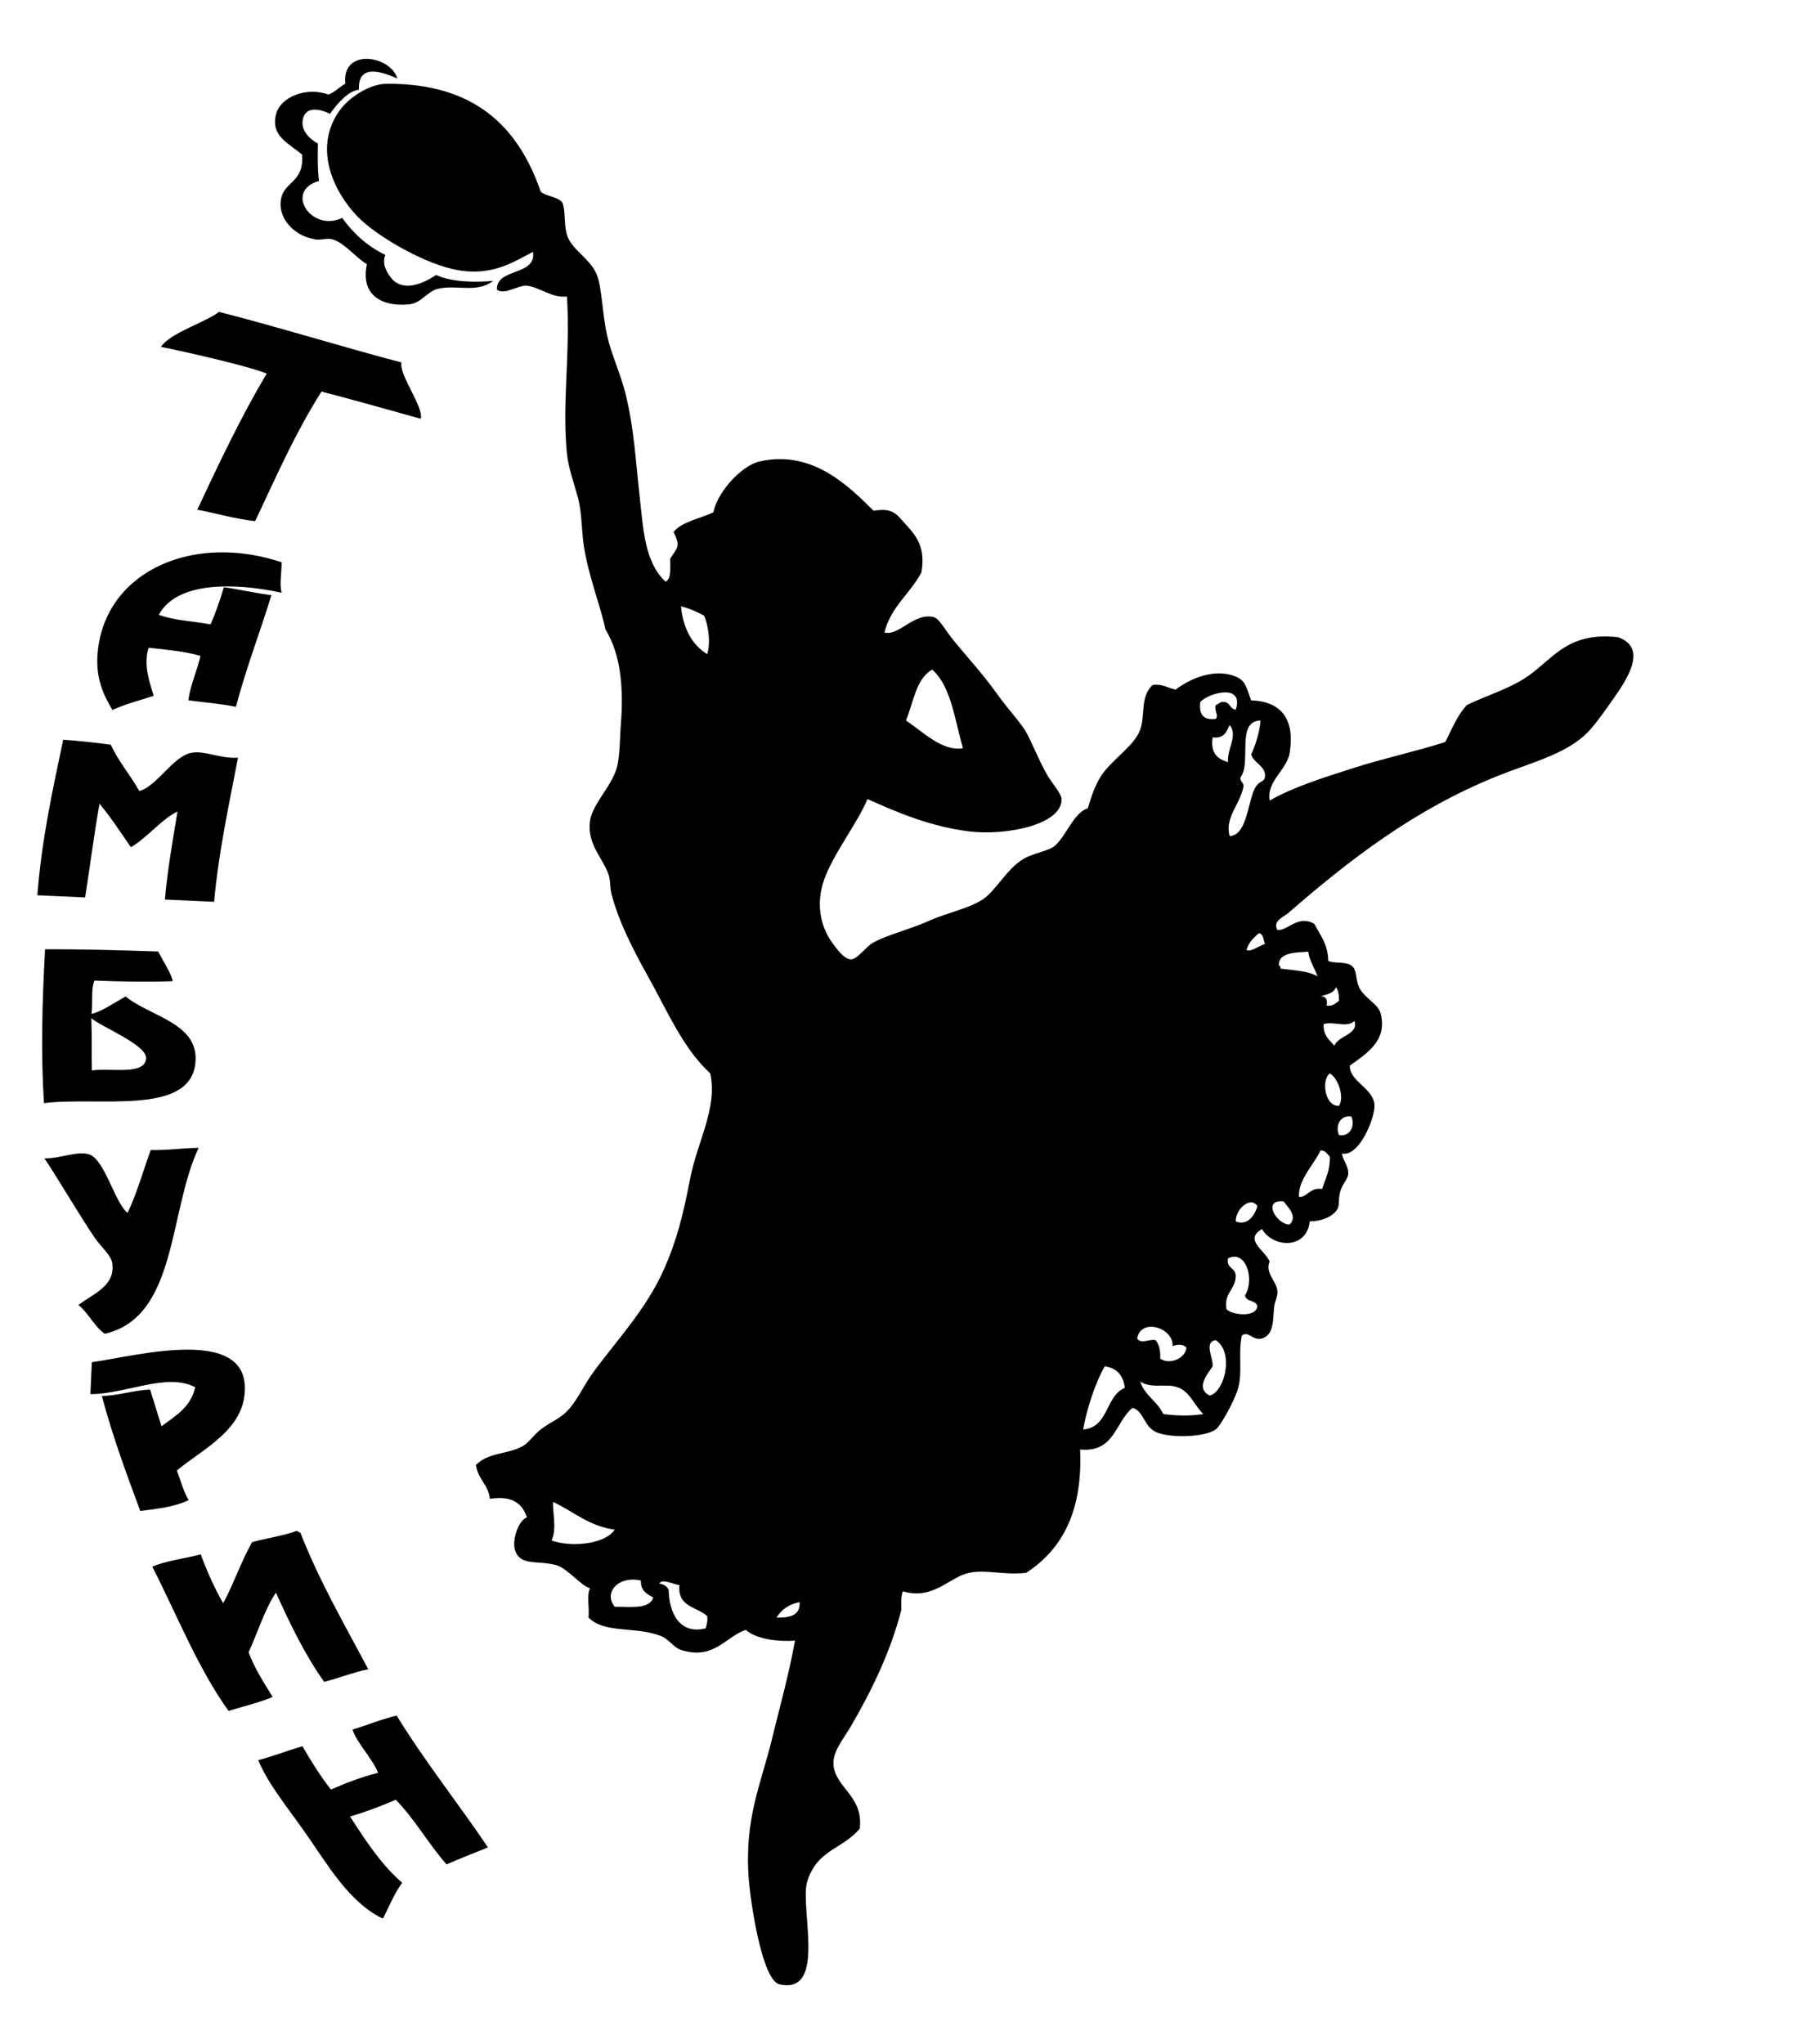 <?xml version="1.0" encoding="UTF-8" standalone="no"?>
<!-- Created with Inkscape (http://www.inkscape.org/) -->

<svg
   xmlns:dc="http://purl.org/dc/elements/1.1/"
   xmlns:cc="http://creativecommons.org/ns#"
   xmlns:rdf="http://www.w3.org/1999/02/22-rdf-syntax-ns#"
   xmlns:svg="http://www.w3.org/2000/svg"
   xmlns="http://www.w3.org/2000/svg"
   xmlns:sodipodi="http://sodipodi.sourceforge.net/DTD/sodipodi-0.dtd"
   xmlns:inkscape="http://www.inkscape.org/namespaces/inkscape"
   id="svg4136"
   version="1.1"
   inkscape:version="0.91 r13725"
   xml:space="preserve"
   width="354.3"
   height="397.8"
   viewBox="0 0 354.3 397.8"
   sodipodi:docname="logo.svg"><defs
     id="defs4140"><clipPath
       clipPathUnits="userSpaceOnUse"
       id="clipPath4150"><path
         d="m 0,318.24 283.44,0 L 283.44,0 0,0 0,318.24 Z"
         id="path4152"
         inkscape:connector-curvature="0" /></clipPath><clipPath
       clipPathUnits="userSpaceOnUse"
       id="clipPath4158"><path
         d="m 59.274,309.696 211.549,0 0,-299.941 -211.549,0 0,299.941 z"
         id="path4160"
         inkscape:connector-curvature="0" /></clipPath><clipPath
       clipPathUnits="userSpaceOnUse"
       id="clipPath4270"><path
         d="m 22.26,270.295 70.176,0 0,-250.095 -70.176,0 0,250.095 z"
         id="path4272"
         inkscape:connector-curvature="0" /></clipPath></defs><sodipodi:namedview
     pagecolor="#ffffff"
     bordercolor="#666666"
     borderopacity="1"
     objecttolerance="10"
     gridtolerance="10"
     guidetolerance="10"
     inkscape:pageopacity="0"
     inkscape:pageshadow="2"
     inkscape:window-width="1920"
     inkscape:window-height="1017"
     id="namedview4138"
     showgrid="false"
     inkscape:zoom="1.3474108"
     inkscape:cx="22.172591"
     inkscape:cy="137.81902"
     inkscape:window-x="0"
     inkscape:window-y="0"
     inkscape:window-maximized="1"
     inkscape:current-layer="g4144" /><g
     id="g4144"
     inkscape:groupmode="layer"
     inkscape:label="tamburin (1)"
     transform="matrix(1.25,0,0,-1.25,0,397.8)"><path
       style="fill:#000000;fill-opacity:1;fill-rule:nonzero;stroke:none"
       d="m 57.193,309.078 c -1.966,0.039 -3.719,-1.081 -3.419,-3.886 -0.95,-0.49 -1.581,-1.3 -2.641,-1.68 -3.36,1.27 -7.499,-0.34 -8.159,-3.12 -0.82,-3.44 2.07,-4.461 4.08,-6.241 0.33,-4.78 -3.301,-3.98 -3.361,-7.68 -0.04,-2.57 2.33,-5.07 5.52,-5.52 0.81,-0.11 1.771,0.26 2.641,0 1.83,-0.55 3.68,-2.939 5.28,-3.839 -1.12,-5.35 3.08,-6.681 6.72,-6.241 1.77,0.22 2.75,2.03 4.32,2.4 2.93,0.7 6.089,-0.739 8.639,1.241 -2.55,-0.25 -6.52,-0.24 -8.88,0.92 -1.98,-1.31 -4.79,-2.54 -6.65,-0.87 -0.4,0.4 -2.02,2.199 -1.27,3.989 -2.81,1.35 -4.98,3.341 -6.72,5.761 -4.8,-2.29 -9.1,4.209 -3.6,5.759 -0.3,1.56 -0.18,5.82 -0.18,5.82 0,0 -2.75,1.37 -2.37,3.62 0.5,3.02 4.25,1 4.25,1 0,0 2.39,3.61 4.5,3.75 -0.18,4.15 3.6,2.81 6,1.75 -0.555,1.83 -2.734,3.027 -4.7,3.066 z m 3.02,-3.886 c -2.57,0 -5.859,-2.03 -7.439,-4.32 -4,-5.79 -0.79,-12.509 2.88,-16.32 2.87,-2.98 9.781,-6.989 14.641,-8.159 6.1,-1.469 9.689,1.09 12.719,2.639 0.55,-3.83 -5.769,-2.459 -5.619,-5.889 1.13,-0.92 3.339,0.75 4.659,0.611 1.96,-0.21 3.931,-1.971 6.241,-1.681 0.56,-8.76 -0.8,-16.721 0,-24.48 0.23,-2.21 1.04,-4.37 1.68,-6.72 0.69,-2.509 0.569,-5.2 0.959,-7.68 0.77,-4.891 2.501,-8.95 3.361,-12.959 2.46,-3.991 2.82,-9.391 2.4,-14.641 -0.15,-1.891 -0.131,-4.291 -0.481,-6.241 -0.59,-3.27 -3.899,-6.079 -4.319,-8.88 -0.54,-3.62 2.01,-5.85 2.88,-8.4 0.34,-1 0.17,-1.95 0.48,-3.12 1.11,-4.17 3.22,-8.35 5.52,-12.48 3.25,-5.819 5.619,-11.478 9.839,-15.359 1.17,-5.35 -2.029,-10.681 -3.119,-16.32 -1.09,-5.611 -2.041,-9.549 -4.081,-14.159 -2.77,-6.26 -7.419,-11.121 -11.039,-16.081 -1.35,-1.849 -2.28,-3.94 -3.6,-5.519 -1.46,-1.75 -2.911,-2.06 -4.561,-3.359 -1.19,-0.93 -1.9,-2.122 -2.88,-2.641 -2.39,-1.261 -5.31,-0.931 -7.2,-2.881 0.27,-2.21 1.921,-3.039 2.161,-5.278 3.42,0.54 5.059,-0.701 5.759,-2.881 -1.46,-0.601 -2.19,-3.569 -1.92,-4.8 0.64,-2.909 3.54,-1.831 6.48,-2.641 1.78,-0.49 3.871,-3.258 5.281,-3.598 -0.56,-1.04 -0.081,-3.12 -0.241,-4.561 2.49,-2.549 7.37,-1.33 11.28,-2.88 1.26,-0.5 1.97,-1.791 3.12,-2.161 5.09,-1.639 6.87,2 10.08,3.12 1.67,-1.479 5.07,-1.861 7.68,-1.68 -1.07,-5.771 -2.32,-10.071 -3.6,-15.361 -1.71,-7.049 -4.33,-12.32 -3.6,-21.839 0.26,-3.321 2.03,-15.709 4.8,-16.32 7.46,-1.63 3.06,12.13 4.32,16.08 1.57,4.941 5.38,4.892 8.161,8.161 0.6,5.071 -3.691,6.289 -4.081,9.839 -0.23,2.111 1.561,4.151 2.641,6 3.38,5.79 6.28,11.83 7.92,18.241 0,1.04 -0.08,2.161 0.239,2.88 4.781,-1.41 7.209,2.231 10.32,2.88 2.66,0.561 5.29,-0.399 8.88,0 5.589,3.62 8.83,9.58 8.4,19.2 5.399,-0.519 5.461,4.3 8.161,6.481 1.83,-0.471 1.689,-2.99 3.839,-3.841 2.22,-0.88 7.45,-0.729 9.12,0.481 0.72,0.519 2.63,3.939 3.359,6 0.931,2.629 0.07,5.729 0.72,8.639 1.11,0.75 1.62,-0.85 3.12,-0.48 2.011,0.66 1.65,3.091 1.92,5.041 0.11,0.83 0.579,1.539 0.48,2.398 -0.18,1.59 -1.97,2.79 -1.2,4.561 -0.88,1.87 -4.009,3.381 -1.2,5.041 1.821,-3.011 7.011,-3.121 7.441,1.198 1.599,0 3.53,0.6 4.32,1.92 0.38,0.64 0.069,1.57 0.48,2.881 0.35,1.12 1.18,1.809 1.2,2.639 0.03,1.31 -0.921,2.129 -0.961,3.12 2.73,-0.55 5.241,5.791 5.041,7.68 -0.271,2.54 -3.891,3.571 -3.841,6 2.53,1.861 5.93,3.839 4.8,8.159 -0.39,1.5 -2.59,2.371 -3.361,4.08 -0.62,1.38 -0.258,2.702 -1.198,3.361 -0.95,0.67 -2.69,0.26 -3.6,0.72 -0.031,2.609 -1.26,4.02 -2.161,5.759 -2.529,1.48 -4.099,-1.081 -5.759,-0.961 -0.781,1.431 0.93,1.992 1.68,2.641 9.67,8.38 19.641,16.129 32.641,21.359 4.87,1.96 10.029,3.211 13.439,6.242 1.431,1.27 2.831,3.309 4.561,5.758 2.189,3.111 5.399,7.971 0.72,9.6 -8.2,0.931 -10.322,-3.799 -14.641,-6.48 -2.81,-1.74 -5.6,-2.509 -8.88,-4.08 -1.48,-1.56 -2.34,-3.739 -3.359,-5.759 -4.61,-1.48 -9.641,-2.551 -14.402,-4.08 -4.83,-1.551 -9.33,-2.961 -12.959,-5.041 -0.541,2.979 2.7,4.79 3.12,7.439 0.78,4.9 -1.01,8 -6,8.161 -0.6,1.5 -0.75,2.94 -2.161,3.6 -3.319,1.559 -7.338,-0.179 -9.598,-1.92 -1.21,0.23 -1.96,0.92 -3.6,0.72 -1.98,-1.911 -1.101,-4.7 -1.922,-6.959 -0.96,-2.661 -4.569,-4.691 -6.239,-7.441 -0.88,-1.451 -1.38,-3.01 -1.92,-4.8 -2.18,-0.69 -3.22,-4.04 -5.039,-5.759 -0.99,-0.931 -3.351,-1.141 -5.041,-2.161 -2.56,-1.54 -4.26,-4.92 -6.239,-6.239 -2.21,-1.471 -5.522,-2.071 -8.402,-3.361 -3.049,-1.36 -6.489,-2.178 -8.639,-3.359 -1.32,-0.719 -2.5,-2.701 -3.6,-2.641 -1.03,0.06 -2.22,1.722 -2.881,2.641 -2,2.781 -2.438,6.419 -1.198,9.839 1.449,4.011 5.3,8.95 6.72,12.48 4.38,-1.969 9.699,-4.28 15.839,-5.039 5.59,-0.691 14.46,0.969 14.4,5.039 -0.011,0.781 -1.539,2.56 -2.159,3.6 -1.38,2.33 -2.661,5.742 -3.602,7.202 -0.939,1.449 -2.688,3.34 -4.078,5.28 -2.631,3.66 -4.47,5.519 -7.2,8.88 -1.011,1.25 -2.021,3.151 -2.881,3.361 -3.051,0.759 -5.37,-2.971 -7.68,-2.4 1,4.04 4.031,6.048 5.761,9.359 0.71,3.919 -0.87,5.77 -2.4,7.439 -1.521,1.661 -1.982,2.661 -5.041,2.161 -3.66,3.569 -9.349,9.57 -17.759,7.68 -2.83,-0.639 -6.56,-4.75 -7.2,-7.92 -1.87,-0.929 -5.01,-1.469 -6.2,-3.08 1.16,-2.25 0.57,-2.429 -0.52,-4.119 -0.02,-1.421 0.24,-3.12 -0.72,-3.6 -3.31,3.08 -3.46,8.178 -4.08,13.678 -0.58,5.131 -0.811,10.111 -2.161,15.6 -0.77,3.11 -2.21,6.091 -2.88,9.12 -0.79,3.581 -0.77,7.582 -1.68,9.602 -1.09,2.42 -3.889,3.73 -4.559,6 -0.51,1.719 -0.17,3.689 -0.72,5.039 -0.75,0.929 -2.451,0.91 -3.361,1.68 -3.49,10.111 -10.3,16.9 -24,16.8 z M 34.1,269.678 c -1.916,-1.553 -7.662,-3.29 -9.031,-5.442 3.323,-0.667 13.718,-2.99 16.461,-4.167 -4.076,-6.889 -7.291,-13.684 -10.811,-21.191 3.054,-0.552 5.765,-1.418 9.016,-1.78 3.507,7.422 6.145,13.509 10.325,20.177 3.296,-0.826 12.381,-3.372 15.469,-4.236 0.462,1.9 -3.423,6.811 -3.005,8.77 -7.94,2.052 -20.415,5.871 -28.423,7.869 z m 0.717,-37.436 c -10.384,0.076 -18.882,-5.938 -19.63,-15.85 -0.268,-3.67 0.832,-6.223 2.322,-8.692 1.98,0.91 4.257,1.495 6.427,2.198 -0.605,2.051 -1.659,4.8 -0.794,7.492 2.83,-0.306 5.691,-0.576 8.08,-1.267 -0.541,-2.405 -1.523,-4.328 -1.894,-6.92 2.481,-0.328 5.099,-0.54 7.414,-1.011 1.6,6.058 3.729,11.537 5.527,17.38 -2.556,0.331 -4.867,0.877 -7.403,1.236 -0.599,-2.026 -1.28,-3.954 -2.069,-5.783 -2.689,0.498 -5.781,0.617 -8.067,1.492 2.844,5.258 11.91,4.993 19.138,3.434 -0.378,1.242 0.002,3.174 -0.013,4.747 -3.075,1.024 -6.13,1.522 -9.037,1.544 z m 71.236,-8.409 c 0.343,-0.077 0.669,-0.172 0.984,-0.277 0.63,-0.21 1.212,-0.467 1.777,-0.742 4.2e-4,-2.1e-4 0.001,2e-4 0.002,0 0.282,-0.137 0.56,-0.28 0.838,-0.422 0.077,-0.176 0.153,-0.372 0.223,-0.586 1.7e-4,-5e-4 -1.6e-4,-0.001 0,-0.002 0.495,-1.494 0.781,-3.794 0.256,-5.412 -2.37,1.47 -3.729,3.95 -4.08,7.439 -5e-5,5.3e-4 6e-5,10e-4 0,0.002 z m 39.12,-9.841 c 0.188,-0.168 0.364,-0.345 0.533,-0.531 0.169,-0.186 0.329,-0.381 0.481,-0.584 0.152,-0.203 0.295,-0.414 0.431,-0.633 2.4e-4,-3.6e-4 -2.2e-4,-0.001 0,-0.002 1.225,-1.969 1.856,-4.534 2.478,-7.106 0.277,-1.143 0.552,-2.288 0.877,-3.383 -0.402,-0.072 -0.804,-0.086 -1.203,-0.05 -0.399,0.036 -0.796,0.122 -1.189,0.245 -0.197,0.062 -0.393,0.133 -0.588,0.213 -0.584,0.239 -1.16,0.554 -1.723,0.908 -0.751,0.472 -1.481,1.014 -2.18,1.542 -0.554,0.419 -1.083,0.815 -1.595,1.175 -0.134,0.094 -0.271,0.2 -0.402,0.286 -3.4e-4,2.3e-4 -10e-4,-2.2e-4 -0.002,0 0.148,0.352 0.283,0.718 0.411,1.091 0.255,0.745 0.483,1.517 0.73,2.27 0.247,0.753 0.512,1.487 0.844,2.155 2.1e-4,4.1e-4 -2.1e-4,0.001 0,0.002 0.166,0.334 0.349,0.65 0.553,0.945 2.3e-4,3.4e-4 -2.4e-4,0.001 0,0.002 0.409,0.591 0.909,1.091 1.544,1.456 z m 45.55,-3.552 c 0.17,0.003 0.337,-0.005 0.494,-0.025 0.314,-0.04 0.597,-0.128 0.827,-0.277 0.23,-0.148 0.406,-0.356 0.509,-0.633 0.052,-0.139 0.086,-0.294 0.098,-0.469 0.013,-0.175 0.004,-0.369 -0.028,-0.583 -0.032,-0.214 -0.088,-0.447 -0.17,-0.702 -1.7e-4,-5.4e-4 1.8e-4,-10e-4 0,-0.002 -0.121,0.01 -0.225,0.038 -0.317,0.077 -0.092,0.039 -0.172,0.089 -0.244,0.148 -0.071,0.059 -0.134,0.125 -0.194,0.195 -0.119,0.14 -0.224,0.295 -0.348,0.43 -0.062,0.067 -0.129,0.13 -0.206,0.183 -0.154,0.105 -0.346,0.172 -0.611,0.167 -0.6,0.04 -0.74,-0.38 -1.2,-0.48 -0.156,-0.625 0.082,-1.104 0.158,-1.506 0.046,-0.241 0.033,-0.454 -0.158,-0.653 -1.212,-0.163 -1.941,0.159 -2.258,0.892 -0.127,0.293 -0.188,0.652 -0.188,1.072 4e-5,0.21 0.015,0.435 0.045,0.675 0.54,0.559 1.636,1.104 2.725,1.352 0.349,0.079 0.697,0.125 1.027,0.134 0.013,3.3e-4 0.026,0.003 0.039,0.003 z m 5.569,-4.369 c 5.5e-4,2e-5 0.001,-2e-5 0.002,0 -0.001,-0.164 -0.015,-0.349 -0.037,-0.547 -7e-5,-5.6e-4 6e-5,-0.001 0,-0.002 -0.156,-1.392 -0.791,-3.498 -1.403,-4.731 0.04,-0.163 0.105,-0.312 0.188,-0.453 0.083,-0.141 0.184,-0.273 0.295,-0.4 0.223,-0.254 0.488,-0.489 0.742,-0.73 0.127,-0.12 0.252,-0.242 0.366,-0.37 4.8e-4,-5.5e-4 0.001,-10e-4 0.002,-0.002 0.228,-0.256 0.416,-0.535 0.508,-0.866 1.4e-4,-4.7e-4 -1.3e-4,-0.001 0,-0.002 0.046,-0.165 0.068,-0.343 0.059,-0.537 -3e-5,-5.5e-4 2e-5,-0.001 0,-0.002 -0.01,-0.245 -0.063,-0.408 -0.148,-0.533 -0.043,-0.062 -0.093,-0.113 -0.15,-0.161 -0.057,-0.048 -0.121,-0.091 -0.189,-0.134 -0.204,-0.128 -0.453,-0.258 -0.703,-0.528 -0.084,-0.09 -0.167,-0.196 -0.25,-0.322 -0.078,-0.119 -0.151,-0.253 -0.22,-0.4 -0.208,-0.44 -0.381,-0.992 -0.547,-1.594 -0.221,-0.802 -0.427,-1.695 -0.683,-2.53 -0.128,-0.417 -0.268,-0.82 -0.428,-1.191 -1.9e-4,-4.4e-4 1.9e-4,-0.001 0,-0.002 -0.24,-0.556 -0.527,-1.038 -0.884,-1.386 -0.12,-0.116 -0.246,-0.218 -0.383,-0.302 -0.273,-0.168 -0.58,-0.267 -0.933,-0.278 -0.049,0.182 -0.086,0.361 -0.111,0.536 -7e-5,5.3e-4 8e-5,10e-4 0,0.002 -0.025,0.175 -0.039,0.345 -0.044,0.514 -0.009,0.337 0.022,0.663 0.083,0.98 0.303,1.586 1.353,2.968 1.942,4.622 0.118,0.331 0.216,0.672 0.287,1.028 0.008,0.087 0.006,0.165 -0.005,0.234 -0.063,0.417 -0.405,0.554 -0.469,0.97 -0.011,0.069 -0.014,0.147 -0.006,0.234 0.224,0.276 0.381,0.62 0.491,1.011 0.055,0.195 0.097,0.403 0.131,0.619 0.102,0.648 0.123,1.377 0.133,2.117 0.013,0.987 0.007,1.993 0.15,2.85 0.125,0.75 0.366,1.384 0.831,1.794 0.067,0.059 0.138,0.112 0.214,0.161 0.152,0.098 0.323,0.176 0.517,0.231 4.7e-4,1.4e-4 0.001,-1.3e-4 0.002,0 0.194,0.055 0.41,0.089 0.652,0.097 z m -4.798,-0.72 c 0.684,-0.79 0.571,-1.735 0.314,-2.73 -0.193,-0.746 -0.468,-1.52 -0.548,-2.278 -0.013,-0.126 -0.022,-0.253 -0.023,-0.378 -0.001,-0.125 0.004,-0.25 0.017,-0.373 -0.619,0.161 -1.162,0.399 -1.58,0.761 -0.279,0.241 -0.502,0.538 -0.655,0.905 -0.076,0.183 -0.135,0.385 -0.175,0.605 -9e-5,4.7e-4 8e-5,0.001 0,0.002 -0.04,0.22 -0.06,0.459 -0.059,0.72 8e-4,0.261 0.022,0.543 0.067,0.848 0.438,-0.058 0.793,-0.033 1.086,0.055 0.293,0.087 0.524,0.236 0.716,0.425 0.095,0.094 0.181,0.198 0.259,0.309 2.5e-4,3.6e-4 -2.5e-4,0.001 0,0.002 0.235,0.335 0.405,0.734 0.581,1.128 z M 9.844,203.074 c -1.629,-7.752 -3.34,-15.434 -4.027,-24.227 2.481,-0.111 4.961,-0.223 7.442,-0.334 0.764,4.852 1.393,9.834 2.237,14.589 1.778,-2.133 3.302,-4.481 4.894,-6.775 2.573,1.523 4.949,4.524 7.255,5.55 -0.747,-4.468 -1.528,-8.887 -1.97,-13.697 l 7.667,-0.345 c 0.747,8.018 2.328,15.123 3.72,22.434 -2.861,-0.173 -5.109,1.133 -7.197,0.775 -2.914,-0.509 -5.493,-5.319 -8.178,-5.961 -1.376,2.491 -3.223,4.552 -4.422,7.205 -2.396,0.334 -4.879,0.587 -7.422,0.786 z M 196.054,172.952 c 0.285,-0.045 0.448,-0.211 0.558,-0.431 0.11,-0.22 0.166,-0.495 0.233,-0.758 0.045,-0.175 0.094,-0.344 0.169,-0.489 2.1e-4,-4.1e-4 -2.1e-4,-0.001 0,-0.002 -0.588,-0.163 -1.269,-0.625 -1.883,-0.869 -0.368,-0.146 -0.712,-0.214 -0.997,-0.091 0.116,0.454 0.303,0.838 0.533,1.178 0.076,0.113 0.159,0.221 0.244,0.325 2.4e-4,3e-4 -2.5e-4,0.001 0,0.002 0.171,0.209 0.357,0.402 0.55,0.589 0.193,0.187 0.394,0.365 0.594,0.545 z M 7.021,170.431 c -0.47,-8.37 -0.664,-16.469 -0.172,-23.95 8.297,1.059 22.397,-1.966 23.544,5.95 0.942,6.501 -7.017,7.49 -10.82,10.655 -1.65,-0.877 -3.838,-2.426 -5.319,-2.698 0.225,1.647 -0.116,3.922 0.459,5.177 4.192,-0.17 8.293,-0.24 12.198,-0.095 -0.22,1.168 -1.552,3.195 -2.278,4.622 -5.942,0.201 -11.877,0.375 -17.613,0.341 z M 203.733,170.072 c 0.029,-0.191 0.065,-0.374 0.109,-0.55 0.307,-1.231 0.945,-2.134 1.33,-3.288 1.6e-4,-4.7e-4 -1.6e-4,-0.001 0,-0.002 -0.365,0.215 -0.779,0.38 -1.228,0.511 -0.449,0.131 -0.932,0.228 -1.433,0.306 -0.501,0.079 -1.021,0.14 -1.542,0.198 -0.522,0.058 -1.046,0.113 -1.556,0.183 0.01,0.07 0.012,0.133 0.006,0.187 -0.018,0.162 -0.104,0.256 -0.245,0.294 -4.9e-4,1.2e-4 -0.001,-1.4e-4 -0.002,0 -0.021,0.285 0.018,0.53 0.102,0.741 0.588,1.474 3.454,1.27 4.459,1.419 z m 4.32,-5.52 c 0.285,-0.375 0.423,-0.896 0.466,-1.512 0.014,-0.206 0.019,-0.422 0.014,-0.647 -3.9e-4,-2.1e-4 -0.001,2.1e-4 -0.002,0 -0.356,-0.194 -0.61,-0.489 -1.005,-0.644 -0.079,-0.031 -0.163,-0.057 -0.255,-0.075 -0.092,-0.018 -0.192,-0.027 -0.302,-0.028 -0.109,-8.7e-4 -0.228,0.007 -0.358,0.027 9e-5,5.5e-4 -9e-5,0.001 0,0.002 0.02,0.12 0.033,0.232 0.039,0.338 0.023,0.423 -0.069,0.731 -0.287,0.912 -0.109,0.091 -0.251,0.149 -0.425,0.175 -0.087,0.013 -0.182,0.018 -0.286,0.014 0.485,0.155 1.011,0.27 1.452,0.469 0.441,0.199 0.798,0.48 0.948,0.97 z M 14.222,159.711 c 0.394,-0.343 1.135,-0.775 2.022,-1.264 0.887,-0.489 1.92,-1.034 2.898,-1.602 0.49,-0.284 0.966,-0.574 1.403,-0.864 0.218,-0.145 0.426,-0.289 0.622,-0.434 0.981,-0.727 1.64,-1.447 1.587,-2.095 -0.013,-0.168 -0.045,-0.321 -0.095,-0.459 -0.05,-0.139 -0.119,-0.264 -0.203,-0.377 -0.337,-0.448 -0.93,-0.695 -1.667,-0.827 -0.369,-0.066 -0.773,-0.104 -1.2,-0.123 -0.426,-0.02 -0.876,-0.022 -1.333,-0.017 -0.008,8e-5 -0.016,-8e-5 -0.023,0 -0.907,0.009 -1.844,0.045 -2.702,0.019 -0.432,-0.013 -0.844,-0.042 -1.222,-0.097 -4.8e-4,-6e-5 -0.001,8e-5 -0.002,0 -0.029,1.344 -0.023,2.717 -0.023,4.084 -10e-4,1.368 -0.009,2.731 -0.062,4.056 z m 196.711,-0.438 c 1.8e-4,-5.2e-4 -1.8e-4,-0.001 0,-0.002 0.045,-0.129 0.075,-0.252 0.091,-0.367 0.236,-1.742 -2.658,-2 -3.211,-3.472 -0.197,0.222 -0.406,0.432 -0.608,0.65 -2.7e-4,2.9e-4 2.6e-4,0.001 0,0.002 -0.101,0.109 -0.2,0.219 -0.294,0.334 -2.7e-4,3.2e-4 2.6e-4,0.001 0,0.002 -0.04,0.049 -0.076,0.102 -0.114,0.153 -0.142,0.189 -0.274,0.387 -0.38,0.613 -0.201,0.429 -0.318,0.943 -0.284,1.606 1.17,0.36 2.626,-0.18 3.775,0 5e-4,8e-5 0.001,-8e-5 0.002,0 0.287,0.045 0.555,0.135 0.794,0.295 0.08,0.053 0.157,0.116 0.23,0.186 z m -3.841,-8.161 c 1.219,-0.666 2.192,-3.318 1.583,-4.767 -0.041,-0.097 -0.087,-0.188 -0.142,-0.273 -5.5e-4,-5e-5 -0.001,5e-5 -0.002,0 -0.134,-0.012 -0.263,-0.007 -0.386,0.013 -1.353,0.219 -1.979,2.287 -1.709,3.766 0.049,0.269 0.128,0.517 0.237,0.733 0.109,0.215 0.248,0.397 0.419,0.53 z m 3.038,-6.689 c 0.104,-0.003 0.212,-0.013 0.323,-0.031 0.232,-0.502 0.272,-1.076 0.136,-1.58 -0.09,-0.336 -0.259,-0.64 -0.5,-0.873 -0.241,-0.233 -0.554,-0.395 -0.934,-0.444 -0.095,-0.012 -0.195,-0.018 -0.298,-0.016 -0.104,0.003 -0.212,0.014 -0.323,0.033 -0.077,0.167 -0.134,0.342 -0.169,0.52 -0.065,0.33 -0.053,0.667 0.02,0.983 0.006,0.025 0.004,0.051 0.011,0.075 1.3e-4,4.8e-4 -1.3e-4,10e-4 0,0.002 0.113,0.42 0.348,0.791 0.694,1.034 0.026,0.018 0.056,0.032 0.083,0.048 0.118,0.073 0.244,0.136 0.386,0.178 0.174,0.051 0.365,0.076 0.572,0.07 z m -179.188,-4.9 c -2.563,-0.025 -4.811,-0.405 -7.473,-0.342 -1.192,-3.27 -2.15,-6.788 -3.603,-9.783 -1.974,1.539 -3.528,8.23 -5.92,9.081 -1.825,0.657 -4.577,-0.661 -7.031,-0.589 2.251,-3.349 5.256,-8.551 7.808,-12.328 0.935,-1.389 2.587,-2.772 2.759,-3.967 0.535,-3.601 -2.983,-4.78 -5.266,-6.542 1.6,-1.286 2.404,-3.281 4.092,-4.477 11.349,2.569 9.926,19.112 14.634,28.947 z m 174.709,-0.411 c 5.7e-4,0 0.001,-1e-5 0.002,0 0.101,0.001 0.192,-0.007 0.277,-0.022 4.7e-4,-8e-5 0.001,8e-5 0.002,0 0.084,-0.015 0.161,-0.038 0.231,-0.067 0.284,-0.116 0.469,-0.332 0.65,-0.552 0.09,-0.11 0.181,-0.22 0.281,-0.32 0.01,-0.27 0.005,-0.527 -0.009,-0.772 -0.044,-0.736 -0.188,-1.37 -0.373,-1.964 -1.5e-4,-4.7e-4 1.4e-4,-0.001 0,-0.002 -0.124,-0.396 -0.266,-0.774 -0.408,-1.152 -0.142,-0.378 -0.284,-0.755 -0.409,-1.15 -5.3e-4,9e-5 -0.001,-1.1e-4 -0.002,0 -0.114,0.022 -0.225,0.035 -0.331,0.041 -1.599,0.086 -2.303,-1.53 -3.267,-1.241 -5.1e-4,1.5e-4 -0.001,-1.6e-4 -0.002,0 -0.007,0.17 -0.004,0.339 0.008,0.505 0.035,0.498 0.15,0.977 0.319,1.444 0.112,0.311 0.248,0.615 0.402,0.916 0.153,0.301 0.324,0.596 0.503,0.889 0.538,0.878 1.16,1.729 1.667,2.586 0.169,0.286 0.325,0.572 0.461,0.861 z m -6.342,-7.908 c 0.172,0.011 0.365,0.008 0.583,-0.013 5.9e-4,-5e-5 9.9e-4,6e-5 0.002,0 0.236,-0.318 0.611,-0.723 0.92,-1.172 0.258,-0.374 0.468,-0.78 0.514,-1.192 0.009,-0.083 0.013,-0.166 0.008,-0.248 -0.005,-0.083 -0.018,-0.166 -0.039,-0.248 -0.021,-0.083 -0.05,-0.165 -0.089,-0.248 -0.078,-0.165 -0.193,-0.329 -0.355,-0.491 -0.48,-0.028 -0.998,0.204 -1.45,0.562 -1.242,0.985 -1.988,2.924 -0.094,3.05 z m -4.491,-0.173 c 0.279,0.005 0.547,-0.088 0.777,-0.303 0.077,-0.072 0.149,-0.156 0.217,-0.256 -0.254,-1.095 -1.022,-2.32 -2.136,-2.547 -0.092,-0.019 -0.187,-0.031 -0.284,-0.036 -0.196,-0.009 -0.401,0.013 -0.614,0.07 -0.106,0.029 -0.214,0.066 -0.325,0.113 -0.023,0.46 0.108,0.94 0.334,1.377 0.113,0.218 0.251,0.426 0.405,0.614 0.46,0.564 1.068,0.959 1.627,0.969 z m -2.586,-8.461 c 0.454,0.002 0.853,-0.173 1.184,-0.472 0.111,-0.1 0.214,-0.212 0.309,-0.337 0.096,-0.125 0.184,-0.262 0.264,-0.408 0.159,-0.292 0.285,-0.623 0.377,-0.977 0.046,-0.177 0.082,-0.358 0.109,-0.544 8e-5,-5.1e-4 -7e-5,-0.001 0,-0.002 0.027,-0.185 0.046,-0.374 0.055,-0.564 2e-5,-5.2e-4 -3e-5,-0.001 0,-0.002 0.026,-0.571 -0.035,-1.156 -0.192,-1.698 -0.105,-0.362 -0.252,-0.707 -0.445,-1.016 0.019,-0.131 0.058,-0.24 0.116,-0.333 0.115,-0.185 0.297,-0.303 0.502,-0.398 0.205,-0.095 0.434,-0.166 0.642,-0.258 0.209,-0.091 0.397,-0.203 0.523,-0.377 0.063,-0.087 0.11,-0.189 0.136,-0.312 1.1e-4,-5.2e-4 -1.1e-4,-0.001 0,-0.002 -0.17,-1.82 -3.95,-1.38 -4.8,-0.48 -0.215,1.341 0.151,2.096 0.567,2.798 0.104,0.176 0.21,0.348 0.312,0.525 0.102,0.178 0.2,0.36 0.284,0.556 0.084,0.195 0.154,0.404 0.203,0.634 1e-4,4.8e-4 -1.1e-4,0.001 0,0.002 0.025,0.115 0.044,0.235 0.056,0.362 0.013,0.127 0.018,0.26 0.017,0.402 -2e-5,5.8e-4 2e-5,9.9e-4 0,0.002 -0.001,0.025 -0.01,0.042 -0.013,0.066 -0.038,0.416 -0.238,0.669 -0.472,0.889 -0.083,0.077 -0.168,0.153 -0.252,0.23 -0.083,0.077 -0.163,0.155 -0.234,0.244 -2.7e-4,3.4e-4 2.7e-4,0.001 0,0.002 -0.142,0.177 -0.25,0.39 -0.27,0.689 -0.01,0.15 0.002,0.322 0.041,0.52 0.35,0.176 0.677,0.256 0.98,0.258 z m -13.083,-10.909 c 0.163,0.008 0.33,4.6e-4 0.497,-0.019 0.502,-0.058 1.012,-0.232 1.464,-0.498 0.302,-0.178 0.578,-0.396 0.809,-0.648 0.231,-0.252 0.417,-0.539 0.539,-0.852 0.122,-0.313 0.179,-0.652 0.153,-1.011 0.621,0.289 1.487,0.34 1.975,-0.047 0.07,-0.056 0.133,-0.12 0.186,-0.194 -0.012,-0.106 -0.034,-0.209 -0.062,-0.309 -1.4e-4,-4.9e-4 1.3e-4,-0.001 0,-0.002 -0.058,-0.2 -0.148,-0.388 -0.264,-0.561 -2.5e-4,-3.7e-4 2.6e-4,-0.001 0,-0.002 -0.406,-0.607 -1.128,-1.032 -1.889,-1.167 -0.217,-0.038 -0.438,-0.053 -0.655,-0.042 -0.434,0.023 -0.856,0.151 -1.211,0.403 0.046,0.945 -0.084,1.716 -0.375,2.325 -0.097,0.203 -0.213,0.387 -0.345,0.555 -0.581,0.074 -1.09,-0.061 -1.542,-0.141 -0.049,-0.009 -0.103,-0.017 -0.15,-0.023 -0.345,-0.05 -0.653,-0.048 -0.922,0.139 -0.093,0.065 -0.182,0.151 -0.266,0.266 0.028,0.161 0.076,0.3 0.125,0.437 0.014,0.039 0.021,0.086 0.036,0.123 1.8e-4,4.5e-4 -1.8e-4,0.001 0,0.002 0.069,0.168 0.154,0.317 0.252,0.45 2.3e-4,3.2e-4 -2.3e-4,0.001 0,0.002 0.098,0.133 0.21,0.248 0.331,0.347 0.122,0.099 0.253,0.18 0.394,0.247 0.28,0.133 0.594,0.205 0.92,0.22 z m 10.183,-2.069 c 0.184,-0.121 0.35,-0.259 0.5,-0.411 0.15,-0.152 0.283,-0.318 0.4,-0.497 0.234,-0.357 0.403,-0.76 0.517,-1.192 0.114,-0.432 0.172,-0.892 0.181,-1.359 0.009,-0.468 -0.029,-0.943 -0.109,-1.408 -0.201,-1.161 -0.658,-2.25 -1.253,-2.962 -0.119,-0.142 -0.244,-0.27 -0.373,-0.38 -0.129,-0.11 -0.262,-0.202 -0.4,-0.275 -0.137,-0.072 -0.278,-0.125 -0.422,-0.155 -0.276,0.147 -0.49,0.308 -0.65,0.48 -0.08,0.086 -0.147,0.175 -0.202,0.266 -0.054,0.09 -0.097,0.182 -0.128,0.277 -1.7e-4,4.9e-4 1.6e-4,0.001 0,0.002 -0.032,0.095 -0.053,0.191 -0.064,0.289 -0.022,0.196 -0.006,0.397 0.039,0.602 0.204,0.921 0.994,1.897 1.484,2.645 0.013,0.172 -7e-5,0.36 -0.028,0.558 -0.084,0.592 -0.306,1.271 -0.403,1.875 -9e-5,5.5e-4 9e-5,10e-4 0,0.002 -0.129,0.806 -0.035,1.48 0.911,1.645 z M 29.389,108.102 c -5.316,0.039 -11.71,-1.504 -15.088,-1.955 -0.074,-1.654 -0.149,-3.308 -0.223,-4.963 5.346,-0.061 11.867,3.401 16.32,1.073 -0.699,-3.179 -3.121,-4.473 -5.247,-6.091 -0.582,1.909 -1.193,3.801 -1.775,5.73 -2.681,-0.144 -4.788,-0.916 -7.505,-1.02 1.658,-6.28 3.818,-12.083 5.977,-17.895 2.718,0.339 5.443,0.669 7.533,1.695 -0.806,1.345 -1.248,3.032 -1.828,4.603 3.351,2.9 9.585,5.81 10.453,11.28 0.938,5.881 -3.301,7.503 -8.617,7.542 z m 142.664,-2.589 c 0.709,-0.101 1.291,-0.328 1.756,-0.673 0.155,-0.115 0.296,-0.243 0.425,-0.384 0.129,-0.141 0.245,-0.295 0.348,-0.463 0.206,-0.334 0.361,-0.719 0.467,-1.153 0.053,-0.217 0.095,-0.446 0.123,-0.688 -0.381,-0.159 -0.707,-0.374 -0.991,-0.63 -0.142,-0.128 -0.275,-0.265 -0.398,-0.411 -2.5e-4,-2.9e-4 2.4e-4,-10e-4 0,-0.002 -0.123,-0.146 -0.239,-0.299 -0.348,-0.459 -0.438,-0.642 -0.777,-1.383 -1.147,-2.094 -0.185,-0.355 -0.377,-0.702 -0.592,-1.027 -2.5e-4,-3.7e-4 2.5e-4,-0.001 0,-0.002 -0.215,-0.324 -0.455,-0.624 -0.733,-0.886 -0.279,-0.262 -0.595,-0.485 -0.969,-0.652 -4.3e-4,-1.9e-4 -0.001,1.9e-4 -0.002,0 -0.186,-0.083 -0.387,-0.153 -0.603,-0.206 -0.216,-0.054 -0.448,-0.092 -0.698,-0.113 8e-5,4.8e-4 -8e-5,10e-4 0,0.002 0.188,1.106 0.49,2.386 0.875,3.697 0.257,0.874 0.551,1.762 0.873,2.62 0.322,0.858 0.674,1.687 1.044,2.444 2e-4,4.3e-4 -2.2e-4,0.001 0,0.002 0.185,0.379 0.375,0.739 0.569,1.077 z m 5.519,-2.4 c 0.219,-0.13 0.44,-0.234 0.663,-0.316 0.444,-0.164 0.893,-0.241 1.342,-0.277 1.124,-0.088 2.245,0.091 3.277,-0.128 0.153,-0.032 0.298,-0.071 0.436,-0.116 4.6e-4,-1.5e-4 0.001,1.4e-4 0.002,0 1.798,-0.584 2.414,-2.216 3.553,-3.592 0.175,-0.212 0.364,-0.417 0.57,-0.613 -5.3e-4,-8e-5 -0.001,8e-5 -0.002,0 -0.54,-0.08 -1.058,-0.137 -1.567,-0.173 -1.019,-0.074 -2.003,-0.065 -3.047,0.011 -4.9e-4,4e-5 -0.001,-3e-5 -0.002,0 -0.522,0.038 -1.059,0.093 -1.623,0.163 -5.3e-4,7e-5 -10e-4,-7e-5 -0.002,0 -0.114,0.246 -0.244,0.476 -0.386,0.694 -0.427,0.653 -0.962,1.198 -1.484,1.756 -0.348,0.372 -0.69,0.749 -0.991,1.169 -0.3,0.42 -0.559,0.882 -0.739,1.422 z M 86.133,84.392 c 0.396,-0.184 0.78,-0.38 1.156,-0.584 1.128,-0.612 2.185,-1.294 3.306,-1.913 0.748,-0.412 1.522,-0.797 2.366,-1.114 4.5e-4,-1.8e-4 0.001,1.7e-4 0.002,0 0.421,-0.158 0.859,-0.301 1.319,-0.42 4.9e-4,-1.4e-4 0.001,1.2e-4 0.002,0 0.46,-0.12 0.942,-0.218 1.45,-0.289 -0.362,-0.55 -0.954,-1.002 -1.689,-1.353 -0.322,-0.154 -0.676,-0.284 -1.045,-0.398 -2.161,-0.671 -5.01,-0.671 -7.105,0.072 -4.6e-4,1.6e-4 -10e-4,-1.6e-4 -0.002,0 0.109,0.225 0.193,0.465 0.256,0.714 0.126,0.499 0.171,1.039 0.173,1.586 0.004,1.093 -0.163,2.213 -0.195,3.091 -2e-5,5.6e-4 2e-5,10e-4 0,0.002 -0.008,0.219 -0.008,0.423 0.006,0.608 z m -40.019,-4.536 c -2.097,-0.772 -4.615,-1.103 -6.856,-1.727 -1.678,-2.975 -2.873,-6.48 -4.497,-9.514 -1.363,2.358 -2.5,4.922 -3.5,7.614 -2.487,-0.67 -5.324,-0.956 -7.542,-1.92 3.869,-7.566 7.069,-15.752 11.872,-22.455 2.301,0.716 4.756,1.273 6.878,2.177 -1.371,2.199 -2.779,4.381 -3.756,6.948 1.429,3.1 2.471,6.602 4.259,9.3 2.209,-4.911 4.526,-9.704 7.511,-13.897 2.352,0.582 4.427,1.467 6.869,1.95 -3.671,6.946 -7.597,13.675 -10.57,21.267 -0.282,0.022 -0.297,0.306 -0.667,0.256 z m 52.453,-7.555 c 0.394,-0.001 0.812,-0.049 1.245,-0.15 -0.008,-0.198 0.001,-0.377 0.025,-0.544 7e-5,-4.8e-4 -7e-5,-0.001 0,-0.002 0.094,-0.665 0.419,-1.099 0.841,-1.438 5.8e-4,-4.64e-4 9.9e-4,-0.001 0.002,-0.002 0.316,-0.253 0.686,-0.453 1.053,-0.655 -0.037,-0.118 -0.083,-0.228 -0.138,-0.328 -0.055,-0.101 -0.119,-0.191 -0.191,-0.275 -0.997,-1.172 -3.537,-0.802 -5.672,-0.837 -0.113,0.141 -0.209,0.282 -0.289,0.425 -0.161,0.285 -0.259,0.574 -0.3,0.856 -0.042,0.283 -0.026,0.56 0.039,0.825 0.098,0.397 0.31,0.766 0.614,1.081 0.608,0.63 1.587,1.045 2.77,1.042 z m 4.628,-0.294 c 0.478,0.054 1.189,-0.177 1.805,-0.366 0.308,-0.094 0.593,-0.177 0.812,-0.209 -6e-5,-5.52e-4 5e-5,-10e-4 0,-0.002 -0.127,-1.267 0.223,-2.058 0.794,-2.627 0.19,-0.19 0.406,-0.353 0.636,-0.503 0.461,-0.299 0.982,-0.538 1.489,-0.791 0.254,-0.126 0.504,-0.257 0.741,-0.4 0.237,-0.143 0.46,-0.3 0.661,-0.478 0.055,-0.415 0.033,-0.751 -0.022,-1.055 -0.055,-0.304 -0.142,-0.576 -0.217,-0.866 -5.3e-4,-1.28e-4 -0.001,1.28e-4 -0.002,0 -0.5,-0.125 -0.963,-0.183 -1.392,-0.181 -0.429,0.002 -0.822,0.062 -1.183,0.175 -0.541,0.169 -1.006,0.455 -1.402,0.833 -0.263,0.252 -0.496,0.544 -0.698,0.869 -2.3e-4,3.84e-4 2.4e-4,0.001 0,0.002 -0.101,0.163 -0.195,0.333 -0.281,0.511 -0.086,0.179 -0.165,0.364 -0.238,0.556 -0.072,0.191 -0.136,0.389 -0.194,0.592 -1.4e-4,4.8e-4 1.3e-4,0.001 0,0.002 -0.058,0.204 -0.109,0.411 -0.153,0.625 -0.132,0.641 -0.204,1.322 -0.219,2.017 -0.195,0.405 -0.508,0.692 -0.952,0.848 -0.148,0.052 -0.312,0.088 -0.489,0.111 2.8e-4,7.04e-4 10e-4,8.56e-4 0.002,0.002 0.021,0.052 0.047,0.097 0.08,0.136 0.097,0.117 0.242,0.178 0.422,0.198 z m 21.337,-3.216 c 0.028,-0.528 -0.055,-0.945 -0.227,-1.273 -0.086,-0.164 -0.193,-0.306 -0.32,-0.428 -0.638,-0.612 -1.766,-0.736 -3.053,-0.698 0.096,0.153 0.199,0.301 0.308,0.442 2.4e-4,3.2e-4 -2.4e-4,0.001 0,0.002 0.761,0.989 1.831,1.668 3.292,1.956 z M 61.774,51.128 c -2.427,-0.578 -4.558,-1.481 -6.878,-2.177 0.634,-2.025 2.988,-4.342 3.992,-6.733 -2.639,-0.662 -5.035,-1.592 -7.35,-2.608 -1.647,2.098 -3.079,4.395 -4.442,6.755 -2.301,-0.706 -4.504,-1.541 -6.877,-2.178 1.509,-3.693 4.601,-7.409 7.397,-11.405 3.398,-4.852 6.643,-10.573 11.836,-13.189 0.076,-0.003 0.15,-0.008 0.225,-0.011 0.951,1.878 1.759,3.915 2.961,5.517 -3.327,2.871 -5.712,6.596 -8.125,10.311 2.5,0.735 4.856,1.626 7.123,2.616 2.98,-3.053 5.096,-6.876 7.909,-10.072 2.104,0.931 4.289,1.774 6.447,2.647 -4.28,6.389 -9.885,13.449 -14.219,20.527 z"
       id="path4308"
       inkscape:connector-curvature="0"
       inkscape:export-xdpi="150.02951"
       inkscape:export-ydpi="150.02951" /></g></svg>